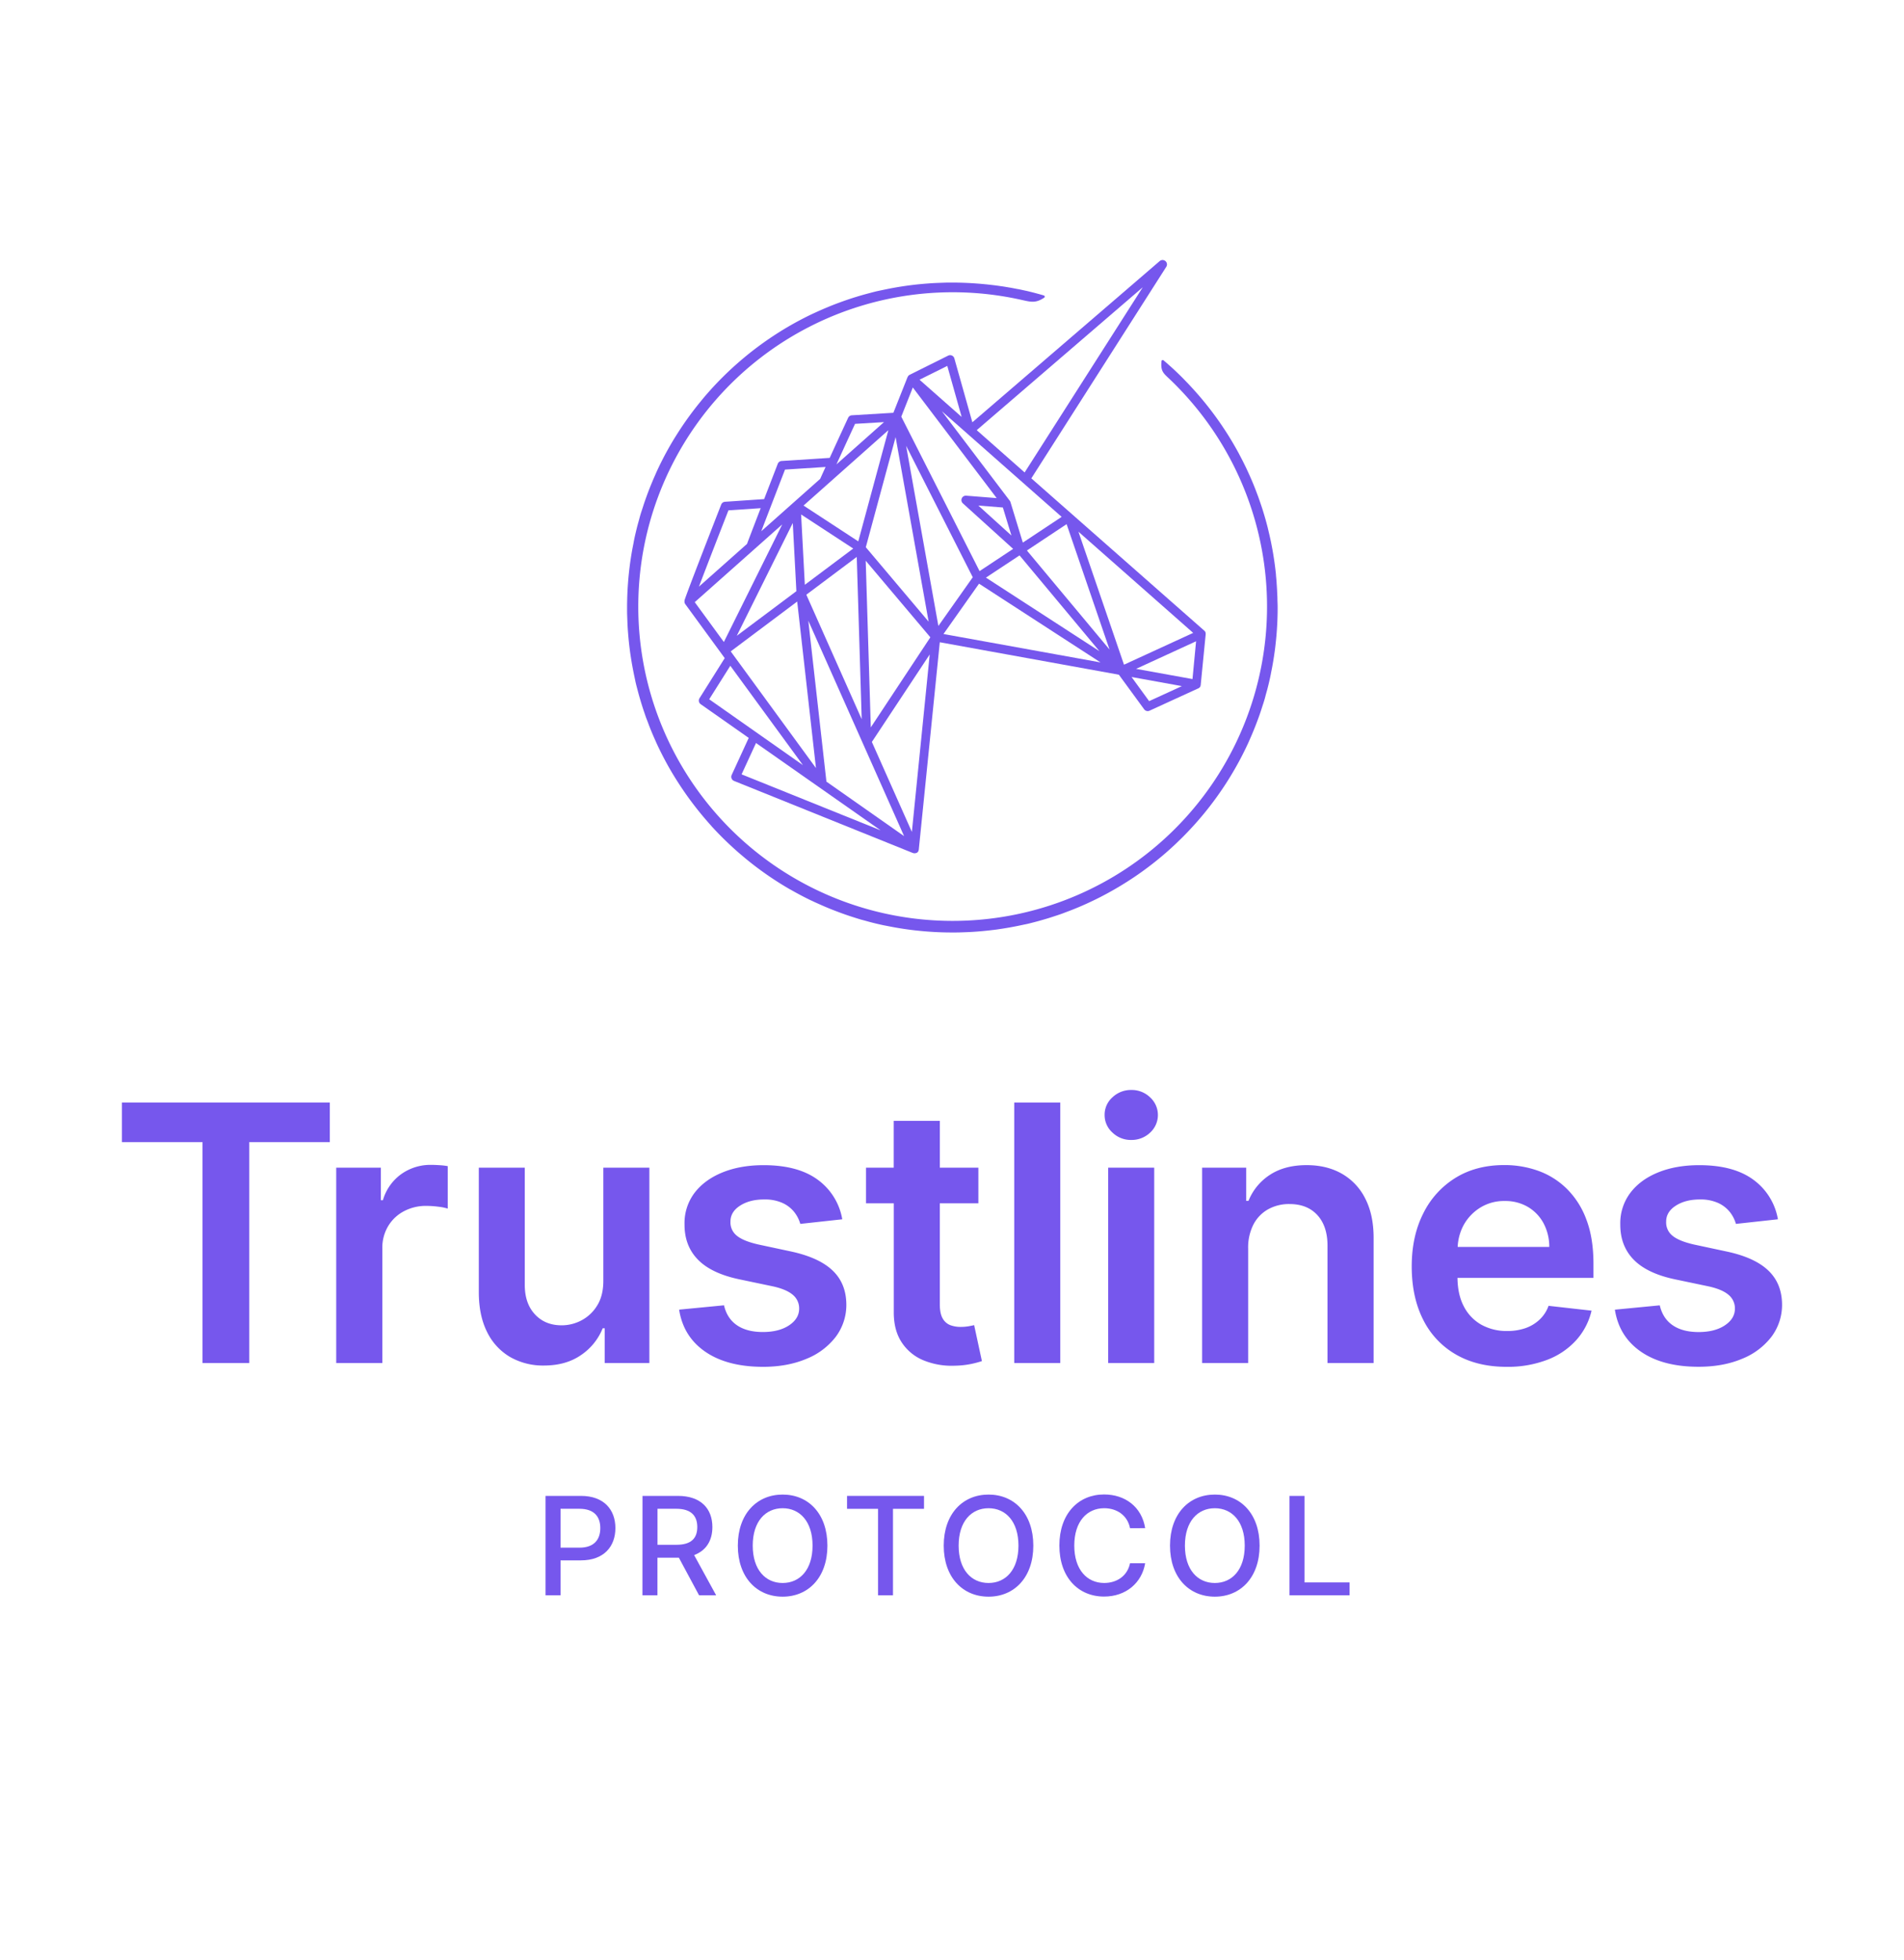 <svg id="Layer_2" data-name="Layer 2" xmlns="http://www.w3.org/2000/svg" viewBox="0 0 1155.98 1190"><defs><style>.cls-1{fill:#7657ed;}</style></defs><path class="cls-1" d="M775.57,364.12V364c0-1.63-.11-3.26-.19-4.84v-.27c-.08-1.52-.17-3.07-.3-4.73l0-.32c-.11-1.47-.25-3-.41-4.64l0-.4c-.16-1.51-.33-3-.52-4.53l-.06-.46c-.19-1.5-.4-3-.62-4.43l-.08-.53c-.22-1.46-.46-2.91-.72-4.36l-.09-.54c-.26-1.44-.54-2.86-.82-4.29l-.12-.6c-.3-1.41-.6-2.81-.92-4.21l-.14-.6c-.33-1.4-.67-2.8-1-4.2l-.14-.54c-.36-1.4-.73-2.78-1.12-4.16l-.17-.59c-.39-1.37-.8-2.74-1.22-4.1l-.17-.57c-.47-1.47-.9-2.79-1.32-4l-.2-.61c-.46-1.33-.92-2.66-1.4-4l-.22-.58c-.49-1.33-1-2.65-1.51-4l-.21-.53c-.53-1.35-1.07-2.67-1.6-3.92l-.24-.57c-.56-1.3-1.12-2.6-1.71-3.89l-.22-.48c-.58-1.31-1.19-2.6-1.81-3.89l-.22-.45c-.63-1.3-1.26-2.59-1.92-3.87l-.21-.4c-.66-1.28-1.33-2.56-2-3.83l-.23-.42c-.69-1.27-1.4-2.53-2.12-3.79l-.19-.33c-.73-1.27-1.48-2.54-2.24-3.79l-.19-.3q-1.15-1.92-2.36-3.79l-.09-.15c-.83-1.28-1.68-2.56-2.53-3.83l-.1-.15c-.93-1.37-1.77-2.59-2.57-3.71l-.05-.07-.06-.08c-.88-1.23-1.76-2.45-2.67-3.66l-.12-.17c-.89-1.18-1.78-2.34-2.69-3.5l-.24-.31c-.92-1.16-1.84-2.31-2.78-3.45l-.18-.22q-1.4-1.69-2.82-3.34l-.29-.33q-1.4-1.6-2.82-3.18l-.36-.4c-.94-1-1.89-2.06-2.86-3.07l-.38-.41c-1-1-1.93-2-2.9-3l-.45-.45c-1-1-2.11-2.08-3.2-3.11l-.05-.06c-2.5-2.38-5.18-4.79-8-7.18a.74.74,0,0,0-.78-.13.76.76,0,0,0-.47.63c-.56,5.73.92,7.12,4.17,10.17l.84.79a190.87,190.87,0,1,1-89.57-48.08c5.53,1.26,8.3,1.89,13.33-1.42a.76.76,0,0,0,.34-.75.8.8,0,0,0-.54-.62c-3.74-1.09-7.43-2.06-11-2.88l-.12,0c-1.49-.34-3-.67-4.67-1l-.16,0c-1.39-.28-2.93-.58-4.68-.9l-.15,0c-1.57-.28-3.16-.55-4.74-.79l-.16,0c-1.52-.24-3.14-.46-4.77-.67l-.1,0c-1.67-.2-3.31-.39-4.88-.55h-.1c-1.44-.15-3-.29-5-.44-5-.38-10.11-.58-15.19-.58-1.8,0-3.47,0-5.1.07s-3.44.11-5.07.19-3.33.19-5,.32-3.28.27-5,.44-3.3.36-5,.57-3.29.44-4.93.69c-1.81.28-3.41.54-4.88.81-1.65.29-3.28.61-4.85.93s-3.24.68-4.8,1-3.16.75-4.76,1.17-3.18.84-4.71,1.27-3,.88-4.63,1.38h0c-1.44.45-3,.94-4.62,1.5s-3.09,1.07-4.56,1.61-2.94,1.09-4.52,1.71-3,1.23-4.46,1.83l0,0c-1.45.61-2.92,1.25-4.36,1.9s-3,1.36-4.35,2-2.92,1.43-4.29,2.13c-2.76,1.41-5.59,2.94-8.4,4.56-1.33.76-2.7,1.57-4.08,2.41l0,0c-1.39.84-2.73,1.69-4,2.5l0,0a201.6,201.6,0,0,0-19.2,14c-1.31,1.09-2.49,2.09-3.62,3.07s-2.36,2.06-3.55,3.14c-4.65,4.23-9.16,8.74-13.41,13.41-1,1.14-2.09,2.33-3.14,3.55s-1.95,2.28-3,3.59l0,0a199.09,199.09,0,0,0-14,19.2c-.86,1.35-1.71,2.71-2.52,4l0,0c-.84,1.39-1.65,2.76-2.41,4.07-1.59,2.78-3.13,5.6-4.56,8.41-.74,1.45-1.46,2.89-2.13,4.29s-1.36,2.87-2,4.35-1.29,2.92-1.9,4.35l0,.05c-.68,1.59-1.27,3.05-1.83,4.46s-1.16,3-1.71,4.52-1.1,3.05-1.61,4.57-1,3.14-1.5,4.61-1,3.17-1.39,4.67-.84,3-1.28,4.71-.8,3.23-1.16,4.76-.72,3.23-1,4.8-.64,3.2-.93,4.85-.56,3.21-.81,4.88v0c-.24,1.54-.46,3.14-.69,4.9-.2,1.59-.39,3.26-.57,5s-.31,3.32-.44,5-.24,3.44-.32,5-.15,3.37-.19,5.07-.07,3.28-.07,5.1,0,3.48.07,5.1.11,3.4.19,5.06.18,3.26.32,5,.28,3.36.44,5,.37,3.38.57,5,.45,3.34.69,4.9v0c.27,1.73.53,3.33.81,4.88s.61,3.28.92,4.82v0c.31,1.55.67,3.16,1,4.8s.73,3.08,1.17,4.77.85,3.24,1.27,4.71.89,3.06,1.39,4.67.94,3,1.5,4.61,1,3.05,1.61,4.57,1.13,3,1.71,4.51c1.14,2.9,2.4,5.87,3.74,8.82,0,0,0,0,0,.05,1.3,2.87,2.7,5.76,4.15,8.59,0,0,0,0,0,0,2.16,4.21,4.5,8.4,7,12.47,0,0,0,0,0,0,.82,1.34,1.67,2.7,2.52,4a199.2,199.2,0,0,0,17.07,22.81c1,1.18,2.06,2.36,3.1,3.51l0,.05a202.17,202.17,0,0,0,17,16.55c1.16,1,2.38,2,3.62,3.06a197.86,197.86,0,0,0,19.2,14l0,0c2.57,1.65,5.28,3.3,8.05,4.9l.07,0c2.85,1.63,5.68,3.17,8.4,4.56,1.4.72,2.82,1.42,4.23,2.1l.06,0c1.42.69,2.88,1.37,4.35,2,1.27.58,2.63,1.18,4.4,1.93,1.57.66,3,1.26,4.46,1.82s2.85,1.1,4.52,1.72,3.08,1.1,4.57,1.61,3.08,1,4.61,1.5h0c1.64.51,3.16,1,4.63,1.37s3.16.88,4.71,1.28,3.24.81,4.76,1.16,3.14.71,4.8,1c1.47.3,3.06.6,4.85.93,1.63.29,3.27.56,4.88.81s3.17.46,4.93.69,3.44.41,5,.56c1.71.18,3.4.33,5,.45,1.79.13,3.43.24,5,.32s3.37.15,5.07.19,3.35.06,5.1.06,3.46,0,5.1-.06,3.41-.11,5.07-.19,3.24-.19,5-.32c1.6-.12,3.28-.27,5-.45,1.52-.15,3.15-.34,5-.56s3.36-.46,4.9-.69h0c1.64-.25,3.28-.53,4.89-.81,1.79-.33,3.37-.63,4.84-.93,1.86-.38,3.38-.72,4.81-1s3.08-.73,4.76-1.16,3.12-.82,4.71-1.28,3-.86,4.67-1.38c1.52-.48,3.07-1,4.61-1.5s3-1,4.57-1.61,3.13-1.17,4.51-1.72,2.89-1.15,4.47-1.82c1.76-.75,3.12-1.35,4.4-1.93,2.89-1.31,5.8-2.71,8.64-4.16,5.64-2.9,11.21-6.1,16.55-9.52,1.28-.82,2.62-1.7,4-2.62a197.34,197.34,0,0,0,18.8-14.41l0,0c1.16-1,2.35-2.06,3.54-3.15l0,0c1.09-1,2.21-2,3.42-3.19s2.3-2.21,3.4-3.31,2.31-2.35,3.31-3.4c2.18-2.28,4.33-4.64,6.38-7,1-1.19,2.07-2.41,3.07-3.62a199.64,199.64,0,0,0,14-19.19c3.42-5.34,6.63-10.9,9.52-16.55,0,0,0,0,0,0,1.46-2.86,2.86-5.75,4.14-8.59l0-.05c1.32-2.92,2.57-5.88,3.73-8.82.58-1.47,1.16-3,1.72-4.51s1.09-3,1.61-4.57,1-3.12,1.5-4.62,1-3.15,1.38-4.66.87-3.14,1.28-4.71.77-3.06,1.16-4.77.73-3.24,1-4.8v0c.32-1.55.63-3.17.93-4.82s.57-3.31.81-4.89v0c.23-1.52.46-3.12.69-4.9.2-1.6.38-3.22.56-5s.33-3.4.45-5,.23-3.38.32-5,.14-3.33.19-5.07.06-3.37.06-5.1S775.61,365.73,775.57,364.12Z"/><path class="cls-1" d="M552.3,227.58l.05,0h0Z"/><path class="cls-1" d="M732,385.16a2.54,2.54,0,0,0,0-.39,1.52,1.52,0,0,0,0-.21,2,2,0,0,0-.11-.4.53.53,0,0,0,0-.15l0-.09a2,2,0,0,0-.14-.25l-.05-.08-.07-.11a2.93,2.93,0,0,0-.37-.42h0L626.15,290.48,708.1,162a2.68,2.68,0,0,0-4-3.47l-113.75,97.9-10.93-38.8a2.71,2.71,0,0,0-1.49-1.73,2.68,2.68,0,0,0-2.28.06L552.4,227.53l0,0,.14.37-.19-.34-.11.06-.08.05-.05,0-.18.12-.08.07-.1.1-.1.09a1.14,1.14,0,0,0-.11.11l-.1.13-.13.19a1,1,0,0,0-.08.11l-.08.18,0,.05L551,229l-8.6,21.66-25.21,1.52a2.68,2.68,0,0,0-2.27,1.55c-.21.46-5.27,11.39-11.18,24.32l-29.21,1.88a2.7,2.7,0,0,0-2.33,1.71c-.33.87-4.15,10.74-8.27,21.44l-23.75,1.62a2.7,2.7,0,0,0-2.32,1.69c-4.84,12.41-20.77,53.26-22.21,58l-.07.24a1.18,1.18,0,0,0,0,.2,2.88,2.88,0,0,0,0,.33v.08a3.19,3.19,0,0,0,0,.42s0,.05,0,.09a3.61,3.61,0,0,0,.1.38,1,1,0,0,0,.05.12,1.69,1.69,0,0,0,.12.27,1.62,1.62,0,0,1,.1.18l0,0a.41.41,0,0,0,.07.11L440,399.64,424.69,424a2.68,2.68,0,0,0,.73,3.62l29.15,20.47-10.35,22.51a2.7,2.7,0,0,0,1.43,3.61L554.28,518l.08,0a1.32,1.32,0,0,0,.3.09h0l.08,0a2.67,2.67,0,0,0,.49.06h.06a2.41,2.41,0,0,0,.5-.06l.28-.07.11,0,.19-.07.07,0,.12-.07.11-.05a.22.22,0,0,0,.07-.06.38.38,0,0,0,.11-.08,1.69,1.69,0,0,0,.25-.2.24.24,0,0,0,.09-.08,1.42,1.42,0,0,0,.12-.13l.06-.08.11-.12,0-.06,0-.06a.46.46,0,0,0,.07-.14,2.09,2.09,0,0,0,.15-.3l0-.07a.76.76,0,0,0,.05-.16,3.82,3.82,0,0,0,.08-.39l0-.06L570.58,390,679.3,409.71l15.35,21a2.68,2.68,0,0,0,2.16,1.1,2.58,2.58,0,0,0,1.12-.25L727.52,418l.07,0a3.21,3.21,0,0,0,.46-.29l.14-.13a2.52,2.52,0,0,0,.35-.37.86.86,0,0,0,.07-.1,2.42,2.42,0,0,0,.29-.55.42.42,0,0,0,0-.1l-.38-.1.39,0A1.68,1.68,0,0,0,729,416a.49.49,0,0,0,0-.12l0-.07L732,385.29A.28.28,0,0,0,732,385.16ZM507.83,282c5.17-11.34,9.81-21.4,11.3-24.62l17.58-1.06ZM593,261.21,693.8,174.45,622.09,286.89Zm80.64,133.23-50.17-60.15,24.1-16Zm-5.48,7.81L572.82,385l21.59-30.57ZM558.27,230.59l16.86-8.4,8.73,31ZM598.6,350.75,619,337.26l48.5,58.16Zm14.47-46.66-41.23-54.38,72.73,64.16L621,329.49l-7.51-24.59a2.37,2.37,0,0,0-.13-.32l0-.05a2,2,0,0,0-.24-.39ZM594,307l14.87,1.18,5.19,17Zm-7.41-6a2.68,2.68,0,0,0-2,4.66l30.52,27.65-20.38,13.5-47.53-93.8,7-17.71,50.92,67.17Zm-21.74,86-36.16,54.7-3.09-101.21Zm-30.2,117.22-84.41-34L459,451.19ZM421.8,365.66l53.12-47.21-35.44,71.4Zm2.55-9.43c4.5-11.86,12.34-32.07,17.91-46.32l19.57-1.33c-4.65,12.08-7.44,19.39-8.3,21.71Zm37.83-33.63c3.86-10.06,9.88-25.7,14.43-37.45l24.63-1.59c-1.1,2.4-2.2,4.84-3.29,7.24Zm-14.86,63.49,34-68.49L483.51,359Zm-3.68,9.46L484,365.29l11.4,101.12Zm45-40.44-2.26-42.7,31.64,20.69Zm34.53,81.63-33.62-75.61,30.61-22.94ZM487.85,307l51.5-45.77-18.26,67.51ZM443.4,404.29l44.1,60.34-56.92-40ZM548.91,507.74l-47.16-33.1-11-97.72ZM525.66,332.3l18.09-66.86,20.06,112.07Zm38.8,65.11L553.63,505.18l-24.29-54.64Zm26.13-46.87L569.72,380.1,550.13,270.69Zm133.83,33.78-42,19.31-27.66-80.75Zm1.76,5.09L724,412.36l-34.25-6.2Zm-8.63,27.23-19.87,9.12L687,411.1ZM552.34,228ZM416,365.68Z"/><polygon class="cls-1" points="74.04 693.54 122.93 693.54 122.93 827.68 151.35 827.68 151.35 693.54 200.23 693.54 200.23 669.52 74.04 669.52 74.04 693.54"/><path class="cls-1" d="M261.74,707.36a30.53,30.53,0,0,0-18.11,5.6,29.66,29.66,0,0,0-11.16,15.87h-1.24V709.06h-27.1V827.68h28V758a25.44,25.44,0,0,1,3.48-13.36,24.42,24.42,0,0,1,9.53-9.08,28.33,28.33,0,0,1,13.71-3.29,57.61,57.61,0,0,1,7.38.51,29.79,29.79,0,0,1,5.6,1.13V708.13a40.27,40.27,0,0,0-4.83-.57C265,707.43,263.28,707.36,261.74,707.36Z"/><path class="cls-1" d="M365.91,806.6h1.24v21.08h27.1V709.06H366.3v68.73q0,9-3.75,15a24.6,24.6,0,0,1-9.54,9,25.55,25.55,0,0,1-12,3c-6.7,0-12.1-2.2-16.23-6.65s-6.17-10.39-6.17-17.9V709.06H290.7v75.52q0,14.22,5,24.21A35.65,35.65,0,0,0,309.65,824a40.17,40.17,0,0,0,20.58,5.21q13.36,0,22.51-6.34A35.71,35.71,0,0,0,365.91,806.6Z"/><path class="cls-1" d="M507.32,811.9a32.24,32.24,0,0,0,6.52-19.74q-.08-12.74-8.3-20.61T480.48,760l-20.23-4.33c-6-1.39-10.34-3.15-12.94-5.33a10.22,10.22,0,0,1-3.82-8.41q-.08-6,5.83-9.8T464,728.37a25.85,25.85,0,0,1,11,2.09,19.29,19.29,0,0,1,7.15,5.47,20.91,20.91,0,0,1,3.74,7.27l25.48-2.79a37.46,37.46,0,0,0-14.86-24q-12-8.86-32.86-8.87-14.2,0-25.06,4.43T421.6,724.46a30.51,30.51,0,0,0-6,19q-.08,13,8.11,21.42t25.26,12l20.23,4.24q8.19,1.8,12.08,5.1a10.62,10.62,0,0,1,3.91,8.43c0,4-2,7.39-6.06,10.11s-9.39,4.1-16,4.1q-9.66,0-15.68-4.1t-7.88-12.12l-27.25,2.63q2.55,16.36,15.83,25.52T463.18,830q14.83,0,26.26-4.79A42.22,42.22,0,0,0,507.32,811.9Z"/><path class="cls-1" d="M542.64,796.64q-.07,11.13,4.82,18.52a28.83,28.83,0,0,0,13.33,10.93,45,45,0,0,0,18.91,3.22,53.42,53.42,0,0,0,10.08-1.09,59.07,59.07,0,0,0,6.37-1.7l-4.71-21.84c-.77.19-1.89.42-3.36.68a27.76,27.76,0,0,1-4.82.39,17.74,17.74,0,0,1-6.33-1.07,9,9,0,0,1-4.6-4.07q-1.74-3-1.74-8.61V730.69H594V709.06h-23.4V680.65h-28v28.41H525.8v21.63h16.84Z"/><rect class="cls-1" x="615.78" y="669.53" width="27.95" height="158.15"/><rect class="cls-1" x="672.81" y="709.06" width="27.95" height="118.62"/><path class="cls-1" d="M686.79,692.23a16.22,16.22,0,0,0,11.47-4.44,14.48,14.48,0,0,0,0-21.43,16,16,0,0,0-11.4-4.48,16.21,16.21,0,0,0-11.43,4.44A14.06,14.06,0,0,0,670.65,677a14.2,14.2,0,0,0,4.74,10.73A16,16,0,0,0,686.79,692.23Z"/><path class="cls-1" d="M814.75,712.77q-9.15-5.25-21.43-5.25-13.29,0-22.28,5.87A33.72,33.72,0,0,0,758,729.22h-1.39V709.06H729.84V827.68h27.95v-69.5a30.72,30.72,0,0,1,3.21-14.6,22.4,22.4,0,0,1,8.88-9.23,26.09,26.09,0,0,1,13-3.2q10.8,0,16.94,6.71c4.1,4.49,6.15,10.68,6.15,18.62v71.2h28V752.15q.07-14.21-5-24.17A35.61,35.61,0,0,0,814.75,712.77Z"/><path class="cls-1" d="M951.26,721.88A47.58,47.58,0,0,0,934,711a60.44,60.44,0,0,0-20.74-3.52q-17,0-29.58,7.76a52.68,52.68,0,0,0-19.58,21.62q-7,13.86-7,32.16,0,18.63,6.94,32.33a49.91,49.91,0,0,0,19.89,21.16Q896.87,830,914.7,830a66.77,66.77,0,0,0,24.55-4.22,45.45,45.45,0,0,0,17.65-11.89,40.5,40.5,0,0,0,9.38-18l-26.1-2.94a21.33,21.33,0,0,1-5.49,8.41,23.94,23.94,0,0,1-8.56,5.15,33.15,33.15,0,0,1-11,1.73,31.5,31.5,0,0,1-15.91-3.9A26.74,26.74,0,0,1,888.59,793c-2.43-4.73-3.62-10.43-3.71-17h82.56v-8.57q0-15.62-4.32-26.91A50.94,50.94,0,0,0,951.26,721.88ZM885,757.17a31,31,0,0,1,3.46-12.94,28.77,28.77,0,0,1,10.08-10.8,27.35,27.35,0,0,1,15.05-4.13,26.91,26.91,0,0,1,14.1,3.63,25.54,25.54,0,0,1,9.46,9.91,30.42,30.42,0,0,1,3.47,14.33Z"/><path class="cls-1" d="M1073.63,771.55q-8.22-7.89-25.06-11.52l-20.23-4.33c-6-1.39-10.34-3.15-12.94-5.33a10.22,10.22,0,0,1-3.82-8.41q-.08-6,5.83-9.8t14.64-3.79a25.85,25.85,0,0,1,11,2.09,19.29,19.29,0,0,1,7.15,5.47,20.91,20.91,0,0,1,3.74,7.27l25.49-2.79a37.51,37.51,0,0,0-14.87-24q-12-8.86-32.86-8.87-14.21,0-25.06,4.43t-16.91,12.51a30.51,30.51,0,0,0-6,19q-.08,13,8.11,21.42t25.26,12l20.23,4.24q8.19,1.8,12.08,5.1a10.62,10.62,0,0,1,3.91,8.43c0,4-2,7.39-6.06,10.11s-9.39,4.1-16,4.1q-9.66,0-15.68-4.1t-7.88-12.12l-27.25,2.63q2.55,16.36,15.83,25.52t35,9.15q14.84,0,26.27-4.79a42.25,42.25,0,0,0,17.87-13.31,32.24,32.24,0,0,0,6.52-19.74Q1081.86,779.43,1073.63,771.55Z"/><path class="cls-1" d="M331.21,908.37h21.52c14,0,20.9,8.44,20.9,19.55s-6.92,19.6-20.93,19.6H340.32v21.23h-9.11Zm20.67,31.43c8.9,0,12.58-5,12.58-11.88s-3.68-11.73-12.7-11.73H340.32V939.8Z"/><path class="cls-1" d="M390.08,908.37H411.6c14,0,20.91,7.82,20.91,18.93,0,8.11-3.69,14.27-11.09,17l13.38,24.44H424.43L412.16,945.9h-13v22.85h-9.11Zm20.67,29.69c8.87,0,12.59-3.95,12.59-10.76s-3.72-11.11-12.71-11.11H399.19v21.87Z"/><path class="cls-1" d="M475.17,969.57c-15.68,0-27.21-11.73-27.21-31s11.53-31,27.21-31,27.18,11.7,27.18,31S490.8,969.57,475.17,969.57Zm0-53.71c-10.4,0-18.16,8-18.16,22.7s7.76,22.7,18.16,22.7,18.16-8,18.16-22.7S485.55,915.86,475.17,915.86Z"/><path class="cls-1" d="M514.27,908.37H561v7.85H542.16v52.53h-9.08V916.22H514.27Z"/><path class="cls-1" d="M600.18,969.57c-15.68,0-27.21-11.73-27.21-31s11.53-31,27.21-31,27.18,11.7,27.18,31S615.81,969.57,600.18,969.57Zm0-53.71c-10.4,0-18.16,8-18.16,22.7s7.76,22.7,18.16,22.7,18.16-8,18.16-22.7S610.56,915.86,600.18,915.86Z"/><path class="cls-1" d="M686.08,928c-1.51-7.81-8-12.15-15.66-12.15-10.4,0-18.19,8-18.19,22.7s7.82,22.7,18.16,22.7c7.64,0,14.12-4.24,15.69-12l9.19,0c-2,11.94-11.67,20.25-24.94,20.25-15.68,0-27.15-11.7-27.15-31s11.53-31,27.15-31c12.77,0,22.88,7.55,24.94,20.46Z"/><path class="cls-1" d="M737.56,969.57c-15.68,0-27.21-11.73-27.21-31s11.53-31,27.21-31,27.18,11.7,27.18,31S753.18,969.57,737.56,969.57Zm0-53.71c-10.41,0-18.16,8-18.16,22.7s7.75,22.7,18.16,22.7,18.16-8,18.16-22.7S747.94,915.86,737.56,915.86Z"/><path class="cls-1" d="M782.9,908.37H792v52.54h27.35v7.84H782.9Z"/></svg>
